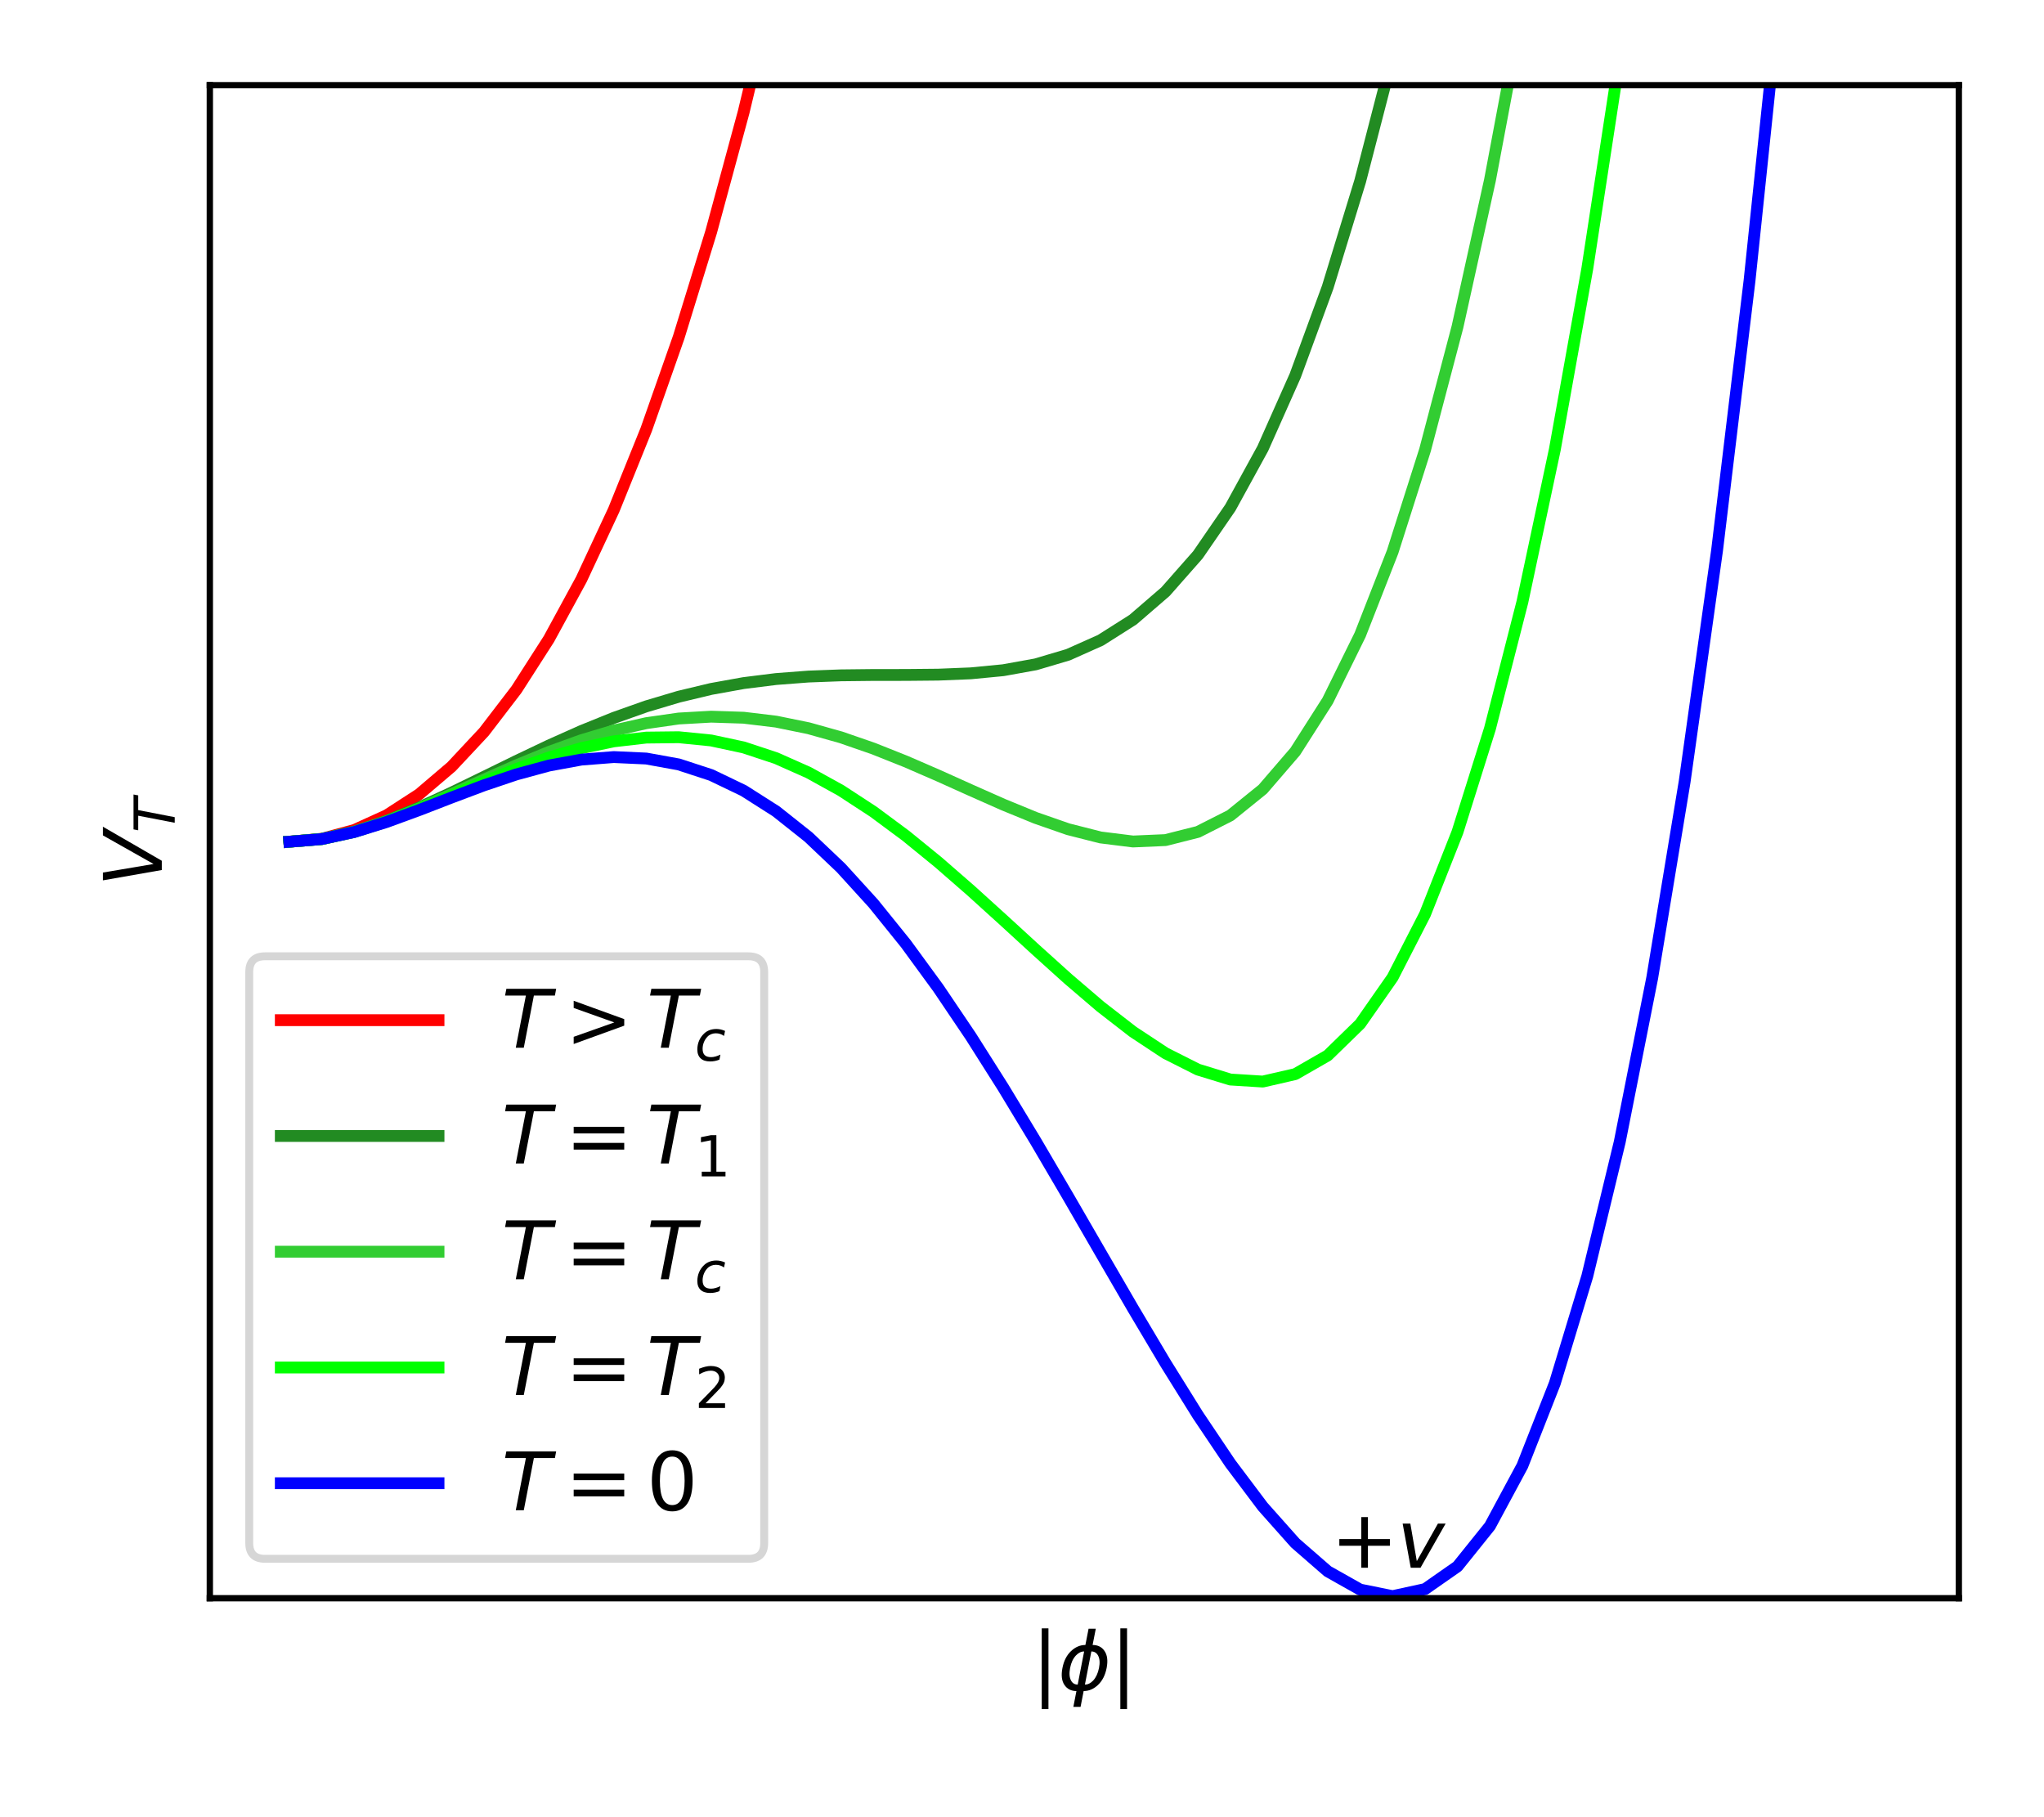 <?xml version="1.0" encoding="utf-8" standalone="no"?>
<!DOCTYPE svg PUBLIC "-//W3C//DTD SVG 1.1//EN"
  "http://www.w3.org/Graphics/SVG/1.1/DTD/svg11.dtd">
<svg xmlns:xlink="http://www.w3.org/1999/xlink" width="259.2pt" height="230.4pt" viewBox="0 0 259.2 230.4" xmlns="http://www.w3.org/2000/svg" version="1.1">
 <defs>
  <style type="text/css">*{stroke-linejoin: round; stroke-linecap: butt}</style>
 </defs>
 <g id="figure_1">
  <g id="patch_1">
   <path d="M 0 230.4 
L 259.2 230.4 
L 259.2 0 
L 0 0 
z
" style="fill: #ffffff"/>
  </g>
  <g id="axes_1">
   <g id="patch_2">
    <path d="M 26.608 202.64 
L 248.4 202.64 
L 248.4 10.8 
L 26.608 10.8 
z
" style="fill: #ffffff"/>
   </g>
   <g id="matplotlib.axis_1">
    <g id="text_1">
     <!-- $|\phi|$ -->
     <g transform="translate(130.804 214.34) scale(0.1 -0.1)">
      <defs>
       <path id="DejaVuSans-7c" d="M 1344 4891 
L 1344 -1509 
L 813 -1509 
L 813 4891 
L 1344 4891 
z
" transform="scale(0.016)"/>
       <path id="DejaVuSans-Oblique-3d5" d="M 2991 4863 
L 2738 3572 
Q 3363 3572 3684 3094 
Q 4016 2606 3850 1747 
Q 3681 888 3159 400 
Q 2653 -78 2028 -78 
L 1784 -1331 
L 1213 -1331 
L 1456 -78 
Q 834 -78 509 400 
Q 178 888 347 1747 
Q 513 2606 1034 3094 
Q 1544 3572 2166 3572 
L 2419 4863 
L 2991 4863 
z
M 2128 434 
Q 2481 434 2784 756 
Q 3116 1116 3244 1747 
Q 3369 2372 3169 2738 
Q 2991 3059 2638 3059 
L 2128 434 
z
M 1556 434 
L 2066 3059 
Q 1716 3059 1413 2738 
Q 1072 2372 953 1747 
Q 834 1116 1028 756 
Q 1203 434 1556 434 
z
" transform="scale(0.016)"/>
      </defs>
      <use xlink:href="#DejaVuSans-7c" transform="translate(0 0.578)"/>
      <use xlink:href="#DejaVuSans-Oblique-3d5" transform="translate(33.691 0.578)"/>
      <use xlink:href="#DejaVuSans-7c" transform="translate(99.658 0.578)"/>
     </g>
    </g>
   </g>
   <g id="matplotlib.axis_2">
    <g id="text_2">
     <!-- $V_T$ -->
     <g transform="translate(20.528 112.42) rotate(-90) scale(0.1 -0.1)">
      <defs>
       <path id="DejaVuSans-Oblique-56" d="M 1319 0 
L 500 4666 
L 1119 4666 
L 1797 653 
L 4063 4666 
L 4750 4666 
L 2053 0 
L 1319 0 
z
" transform="scale(0.016)"/>
       <path id="DejaVuSans-Oblique-54" d="M 378 4666 
L 4325 4666 
L 4225 4134 
L 2559 4134 
L 1759 0 
L 1125 0 
L 1925 4134 
L 275 4134 
L 378 4666 
z
" transform="scale(0.016)"/>
      </defs>
      <use xlink:href="#DejaVuSans-Oblique-56" transform="translate(0 0.094)"/>
      <use xlink:href="#DejaVuSans-Oblique-54" transform="translate(68.408 -16.312) scale(0.7)"/>
     </g>
    </g>
   </g>
   <g id="line2d_1">
    <path d="M 36.689 106.72 
L 40.804 106.352 
L 44.919 105.241 
L 49.034 103.369 
L 53.149 100.703 
L 57.264 97.199 
L 61.379 92.799 
L 65.494 87.432 
L 69.608 81.017 
L 73.723 73.456 
L 77.838 64.642 
L 81.953 54.452 
L 86.068 42.753 
L 90.183 29.399 
L 94.298 14.228 
L 97.949 -1 
" clip-path="url(#paa3fcaa1c3)" style="fill: none; stroke: #ff0000; stroke-width: 1.5; stroke-linecap: square"/>
   </g>
   <g id="line2d_2">
    <path d="M 36.689 106.72 
L 40.804 106.378 
L 44.919 105.452 
L 49.034 104.081 
L 53.149 102.391 
L 57.264 100.496 
L 61.379 98.496 
L 65.494 96.48 
L 69.608 94.522 
L 73.723 92.686 
L 77.838 91.02 
L 81.953 89.561 
L 86.068 88.335 
L 90.183 87.351 
L 94.298 86.609 
L 98.413 86.095 
L 102.528 85.78 
L 106.642 85.626 
L 110.757 85.58 
L 114.872 85.577 
L 118.987 85.538 
L 123.102 85.372 
L 127.217 84.976 
L 131.332 84.234 
L 135.447 83.015 
L 139.561 81.179 
L 143.676 78.57 
L 147.791 75.02 
L 151.906 70.35 
L 156.021 64.366 
L 160.136 56.862 
L 164.251 47.62 
L 168.366 36.407 
L 172.48 22.981 
L 176.595 7.083 
L 178.38 -1 
" clip-path="url(#paa3fcaa1c3)" style="fill: none; stroke: #228b22; stroke-width: 1.5; stroke-linecap: square"/>
   </g>
   <g id="line2d_3">
    <path d="M 36.689 106.72 
L 40.804 106.38 
L 44.919 105.465 
L 49.034 104.124 
L 53.149 102.494 
L 57.264 100.696 
L 61.379 98.842 
L 65.494 97.029 
L 69.608 95.341 
L 73.723 93.852 
L 77.838 92.62 
L 81.953 91.691 
L 86.068 91.1 
L 90.183 90.867 
L 94.298 91 
L 98.413 91.495 
L 102.528 92.334 
L 106.642 93.487 
L 110.757 94.912 
L 114.872 96.552 
L 118.987 98.338 
L 123.102 100.19 
L 127.217 102.014 
L 131.332 103.702 
L 135.447 105.135 
L 139.561 106.18 
L 143.676 106.693 
L 147.791 106.515 
L 151.906 105.475 
L 156.021 103.391 
L 160.136 100.065 
L 164.251 95.288 
L 168.366 88.839 
L 172.48 80.484 
L 176.595 69.973 
L 180.71 57.048 
L 184.825 41.436 
L 188.94 22.85 
L 193.055 0.992 
L 193.377 -1 
" clip-path="url(#paa3fcaa1c3)" style="fill: none; stroke: #32cd32; stroke-width: 1.5; stroke-linecap: square"/>
   </g>
   <g id="line2d_4">
    <path d="M 36.689 106.72 
L 40.804 106.381 
L 44.919 105.476 
L 49.034 104.161 
L 53.149 102.582 
L 57.264 100.868 
L 61.379 99.138 
L 65.494 97.5 
L 69.608 96.044 
L 73.723 94.853 
L 77.838 93.993 
L 81.953 93.518 
L 86.068 93.472 
L 90.183 93.883 
L 94.298 94.767 
L 98.413 96.128 
L 102.528 97.957 
L 106.642 100.232 
L 110.757 102.918 
L 114.872 105.968 
L 118.987 109.321 
L 123.102 112.904 
L 127.217 116.632 
L 131.332 120.405 
L 135.447 124.113 
L 139.561 127.631 
L 143.676 130.822 
L 147.791 133.536 
L 151.906 135.612 
L 156.021 136.873 
L 160.136 137.131 
L 164.251 136.186 
L 168.366 133.824 
L 172.48 129.819 
L 176.595 123.931 
L 180.71 115.909 
L 184.825 105.487 
L 188.94 92.388 
L 193.055 76.322 
L 197.17 56.985 
L 201.285 34.063 
L 205.4 7.225 
L 206.488 -1 
" clip-path="url(#paa3fcaa1c3)" style="fill: none; stroke: #00ff00; stroke-width: 1.5; stroke-linecap: square"/>
   </g>
   <g id="line2d_5">
    <path d="M 36.689 106.72 
L 40.804 106.383 
L 44.919 105.492 
L 49.034 104.215 
L 53.149 102.709 
L 57.264 101.117 
L 61.379 99.569 
L 65.494 98.184 
L 69.608 97.066 
L 73.723 96.308 
L 77.838 95.988 
L 81.953 96.175 
L 86.068 96.921 
L 90.183 98.268 
L 94.298 100.244 
L 98.413 102.864 
L 102.528 106.132 
L 106.642 110.038 
L 110.757 114.558 
L 114.872 119.658 
L 118.987 125.288 
L 123.102 131.388 
L 127.217 137.884 
L 131.332 144.689 
L 135.447 151.704 
L 139.561 158.816 
L 143.676 165.901 
L 147.791 172.821 
L 151.906 179.425 
L 156.021 185.55 
L 160.136 191.02 
L 164.251 195.645 
L 168.366 199.225 
L 172.48 201.545 
L 176.595 202.377 
L 180.71 201.481 
L 184.825 198.606 
L 188.94 193.484 
L 193.055 185.839 
L 197.17 175.378 
L 201.285 161.798 
L 205.4 144.782 
L 209.514 124.001 
L 213.629 99.113 
L 217.744 69.762 
L 221.859 35.58 
L 225.68 -1 
" clip-path="url(#paa3fcaa1c3)" style="fill: none; stroke: #0000ff; stroke-width: 1.5; stroke-linecap: square"/>
   </g>
   <g id="patch_3">
    <path d="M 26.608 202.64 
L 26.608 10.8 
" style="fill: none; stroke: #000000; stroke-width: 0.8; stroke-linejoin: miter; stroke-linecap: square"/>
   </g>
   <g id="patch_4">
    <path d="M 248.4 202.64 
L 248.4 10.8 
" style="fill: none; stroke: #000000; stroke-width: 0.8; stroke-linejoin: miter; stroke-linecap: square"/>
   </g>
   <g id="patch_5">
    <path d="M 26.608 202.64 
L 248.4 202.64 
" style="fill: none; stroke: #000000; stroke-width: 0.8; stroke-linejoin: miter; stroke-linecap: square"/>
   </g>
   <g id="patch_6">
    <path d="M 26.608 10.8 
L 248.4 10.8 
" style="fill: none; stroke: #000000; stroke-width: 0.8; stroke-linejoin: miter; stroke-linecap: square"/>
   </g>
   <g id="text_3">
    <!-- $+v$ -->
    <g transform="translate(168.757 198.803) scale(0.1 -0.1)">
     <defs>
      <path id="DejaVuSans-2b" d="M 2944 4013 
L 2944 2272 
L 4684 2272 
L 4684 1741 
L 2944 1741 
L 2944 0 
L 2419 0 
L 2419 1741 
L 678 1741 
L 678 2272 
L 2419 2272 
L 2419 4013 
L 2944 4013 
z
" transform="scale(0.016)"/>
      <path id="DejaVuSans-Oblique-76" d="M 459 3500 
L 1069 3500 
L 1581 525 
L 3256 3500 
L 3866 3500 
L 1875 0 
L 1100 0 
L 459 3500 
z
" transform="scale(0.016)"/>
     </defs>
     <use xlink:href="#DejaVuSans-2b" transform="translate(0 0.297)"/>
     <use xlink:href="#DejaVuSans-Oblique-76" transform="translate(83.789 0.297)"/>
    </g>
   </g>
   <g id="legend_1">
    <g id="patch_7">
     <path d="M 33.608 197.64 
L 94.908 197.64 
Q 96.908 197.64 96.908 195.64 
L 96.908 123.249 
Q 96.908 121.249 94.908 121.249 
L 33.608 121.249 
Q 31.608 121.249 31.608 123.249 
L 31.608 195.64 
Q 31.608 197.64 33.608 197.64 
z
" style="fill: #ffffff; opacity: 0.8; stroke: #cccccc; stroke-linejoin: miter"/>
    </g>
    <g id="line2d_6">
     <path d="M 35.608 129.348 
L 45.608 129.348 
L 55.608 129.348 
" style="fill: none; stroke: #ff0000; stroke-width: 1.5; stroke-linecap: square"/>
    </g>
    <g id="text_4">
     <!-- $T&gt;T_c$ -->
     <g transform="translate(63.608 132.848) scale(0.1 -0.1)">
      <defs>
       <path id="DejaVuSans-3e" d="M 678 3150 
L 678 3719 
L 4684 2266 
L 4684 1747 
L 678 294 
L 678 863 
L 3897 2003 
L 678 3150 
z
" transform="scale(0.016)"/>
       <path id="DejaVuSans-Oblique-63" d="M 3431 3366 
L 3316 2797 
Q 3109 2947 2876 3022 
Q 2644 3097 2394 3097 
Q 2119 3097 1870 3000 
Q 1622 2903 1453 2725 
Q 1184 2453 1037 2087 
Q 891 1722 891 1331 
Q 891 859 1127 628 
Q 1363 397 1844 397 
Q 2081 397 2348 469 
Q 2616 541 2906 684 
L 2797 116 
Q 2547 13 2283 -39 
Q 2019 -91 1741 -91 
Q 1044 -91 669 257 
Q 294 606 294 1253 
Q 294 1797 489 2255 
Q 684 2713 1069 3078 
Q 1331 3328 1684 3456 
Q 2038 3584 2456 3584 
Q 2700 3584 2940 3529 
Q 3181 3475 3431 3366 
z
" transform="scale(0.016)"/>
      </defs>
      <use xlink:href="#DejaVuSans-Oblique-54" transform="translate(0 0.094)"/>
      <use xlink:href="#DejaVuSans-3e" transform="translate(80.566 0.094)"/>
      <use xlink:href="#DejaVuSans-Oblique-54" transform="translate(183.838 0.094)"/>
      <use xlink:href="#DejaVuSans-Oblique-63" transform="translate(244.922 -16.312) scale(0.7)"/>
     </g>
    </g>
    <g id="line2d_7">
     <path d="M 35.608 144.026 
L 45.608 144.026 
L 55.608 144.026 
" style="fill: none; stroke: #228b22; stroke-width: 1.5; stroke-linecap: square"/>
    </g>
    <g id="text_5">
     <!-- $T=T_1$ -->
     <g transform="translate(63.608 147.526) scale(0.1 -0.1)">
      <defs>
       <path id="DejaVuSans-3d" d="M 678 2906 
L 4684 2906 
L 4684 2381 
L 678 2381 
L 678 2906 
z
M 678 1631 
L 4684 1631 
L 4684 1100 
L 678 1100 
L 678 1631 
z
" transform="scale(0.016)"/>
       <path id="DejaVuSans-31" d="M 794 531 
L 1825 531 
L 1825 4091 
L 703 3866 
L 703 4441 
L 1819 4666 
L 2450 4666 
L 2450 531 
L 3481 531 
L 3481 0 
L 794 0 
L 794 531 
z
" transform="scale(0.016)"/>
      </defs>
      <use xlink:href="#DejaVuSans-Oblique-54" transform="translate(0 0.094)"/>
      <use xlink:href="#DejaVuSans-3d" transform="translate(80.566 0.094)"/>
      <use xlink:href="#DejaVuSans-Oblique-54" transform="translate(183.838 0.094)"/>
      <use xlink:href="#DejaVuSans-31" transform="translate(244.922 -16.312) scale(0.7)"/>
     </g>
    </g>
    <g id="line2d_8">
     <path d="M 35.608 158.704 
L 45.608 158.704 
L 55.608 158.704 
" style="fill: none; stroke: #32cd32; stroke-width: 1.5; stroke-linecap: square"/>
    </g>
    <g id="text_6">
     <!-- $T=T_c$ -->
     <g transform="translate(63.608 162.204) scale(0.1 -0.1)">
      <use xlink:href="#DejaVuSans-Oblique-54" transform="translate(0 0.094)"/>
      <use xlink:href="#DejaVuSans-3d" transform="translate(80.566 0.094)"/>
      <use xlink:href="#DejaVuSans-Oblique-54" transform="translate(183.838 0.094)"/>
      <use xlink:href="#DejaVuSans-Oblique-63" transform="translate(244.922 -16.312) scale(0.7)"/>
     </g>
    </g>
    <g id="line2d_9">
     <path d="M 35.608 173.382 
L 45.608 173.382 
L 55.608 173.382 
" style="fill: none; stroke: #00ff00; stroke-width: 1.5; stroke-linecap: square"/>
    </g>
    <g id="text_7">
     <!-- $T=T_2$ -->
     <g transform="translate(63.608 176.882) scale(0.1 -0.1)">
      <defs>
       <path id="DejaVuSans-32" d="M 1228 531 
L 3431 531 
L 3431 0 
L 469 0 
L 469 531 
Q 828 903 1448 1529 
Q 2069 2156 2228 2338 
Q 2531 2678 2651 2914 
Q 2772 3150 2772 3378 
Q 2772 3750 2511 3984 
Q 2250 4219 1831 4219 
Q 1534 4219 1204 4116 
Q 875 4013 500 3803 
L 500 4441 
Q 881 4594 1212 4672 
Q 1544 4750 1819 4750 
Q 2544 4750 2975 4387 
Q 3406 4025 3406 3419 
Q 3406 3131 3298 2873 
Q 3191 2616 2906 2266 
Q 2828 2175 2409 1742 
Q 1991 1309 1228 531 
z
" transform="scale(0.016)"/>
      </defs>
      <use xlink:href="#DejaVuSans-Oblique-54" transform="translate(0 0.094)"/>
      <use xlink:href="#DejaVuSans-3d" transform="translate(80.566 0.094)"/>
      <use xlink:href="#DejaVuSans-Oblique-54" transform="translate(183.838 0.094)"/>
      <use xlink:href="#DejaVuSans-32" transform="translate(244.922 -16.312) scale(0.7)"/>
     </g>
    </g>
    <g id="line2d_10">
     <path d="M 35.608 188.06 
L 45.608 188.06 
L 55.608 188.06 
" style="fill: none; stroke: #0000ff; stroke-width: 1.5; stroke-linecap: square"/>
    </g>
    <g id="text_8">
     <!-- $T=0$ -->
     <g transform="translate(63.608 191.56) scale(0.1 -0.1)">
      <defs>
       <path id="DejaVuSans-30" d="M 2034 4250 
Q 1547 4250 1301 3770 
Q 1056 3291 1056 2328 
Q 1056 1369 1301 889 
Q 1547 409 2034 409 
Q 2525 409 2770 889 
Q 3016 1369 3016 2328 
Q 3016 3291 2770 3770 
Q 2525 4250 2034 4250 
z
M 2034 4750 
Q 2819 4750 3233 4129 
Q 3647 3509 3647 2328 
Q 3647 1150 3233 529 
Q 2819 -91 2034 -91 
Q 1250 -91 836 529 
Q 422 1150 422 2328 
Q 422 3509 836 4129 
Q 1250 4750 2034 4750 
z
" transform="scale(0.016)"/>
      </defs>
      <use xlink:href="#DejaVuSans-Oblique-54" transform="translate(0 0.781)"/>
      <use xlink:href="#DejaVuSans-3d" transform="translate(80.566 0.781)"/>
      <use xlink:href="#DejaVuSans-30" transform="translate(183.838 0.781)"/>
     </g>
    </g>
   </g>
  </g>
 </g>
 <defs>
  <clipPath id="paa3fcaa1c3">
   <rect x="26.608" y="10.8" width="221.792" height="191.84"/>
  </clipPath>
 </defs>
</svg>
